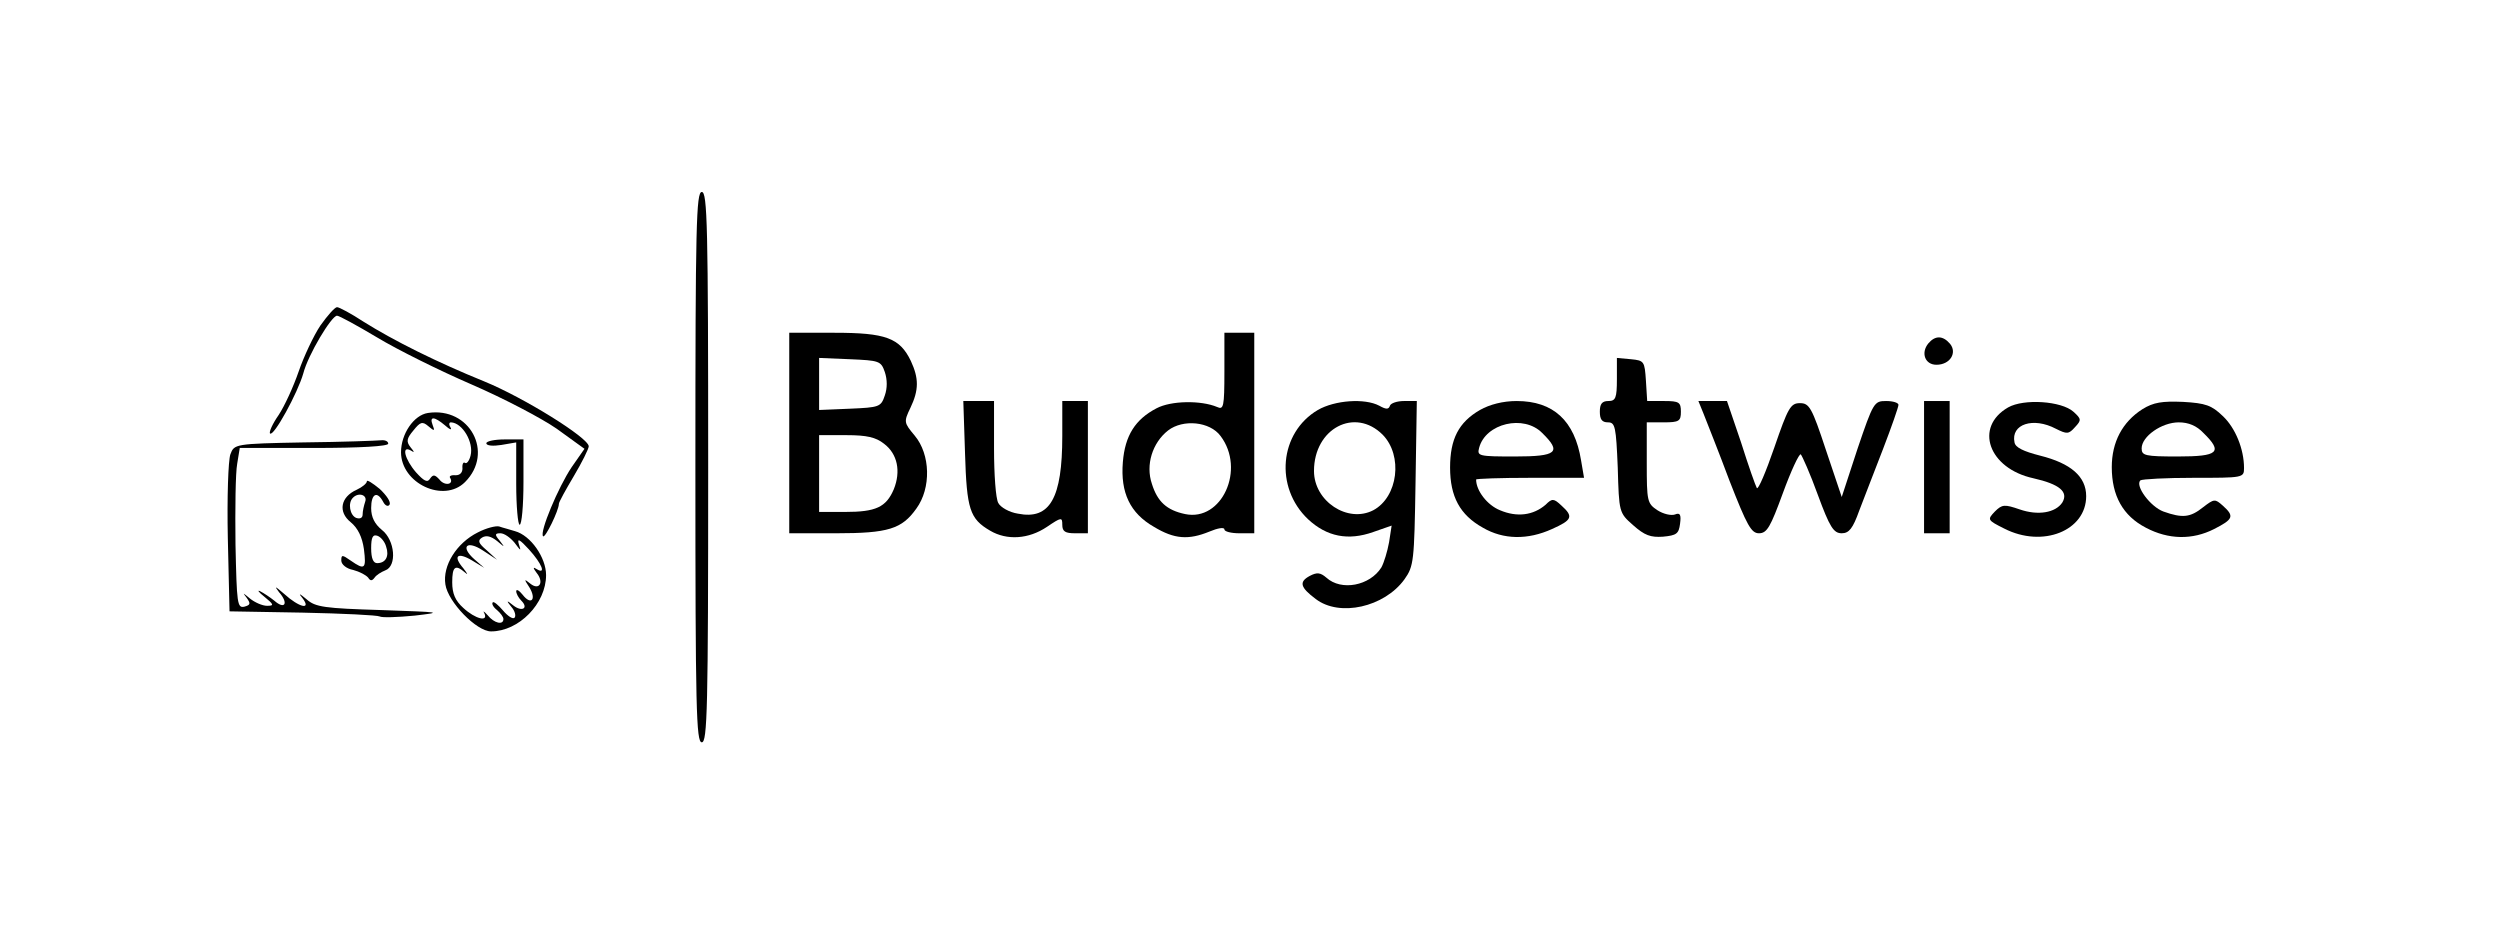 <?xml version="1.0" standalone="no"?>
<!DOCTYPE svg PUBLIC "-//W3C//DTD SVG 20010904//EN"
 "http://www.w3.org/TR/2001/REC-SVG-20010904/DTD/svg10.dtd">
<svg version="1.0" xmlns="http://www.w3.org/2000/svg"
 width="586pt" height="222pt" viewBox="0 0 586 222"
 preserveAspectRatio="xMidYMid meet">

<g transform="translate(0,222) scale(0.1,-0.1)"
fill="#000000" stroke="none">
<path d="M1630 1125 c0 -567 2 -645 15 -645 13 0 15 78 15 645 0 567 -2 645
-15 645 -13 0 -15 -78 -15 -645z"/>
<path d="M751 1457 c-16 -24 -39 -73 -51 -108 -12 -35 -33 -81 -47 -102 -14
-20 -23 -40 -20 -43 8 -9 65 95 78 141 11 43 66 135 79 135 5 0 47 -23 94 -51
48 -29 147 -78 221 -110 74 -32 164 -79 200 -104 l65 -47 -30 -43 c-31 -46
-76 -153 -67 -162 5 -5 37 61 37 76 0 4 16 33 35 65 19 32 35 64 35 70 -1 20
-152 114 -245 152 -111 45 -213 96 -283 140 -29 19 -57 34 -62 34 -5 0 -22
-19 -39 -43z"/>
<path d="M1850 1205 l0 -235 110 0 c122 0 154 10 188 58 35 48 33 127 -4 171
-25 30 -26 32 -10 65 20 42 20 69 1 110 -26 54 -59 66 -179 66 l-106 0 0 -235z
m224 143 c6 -18 6 -38 0 -55 -9 -27 -13 -28 -82 -31 l-72 -3 0 61 0 61 72 -3
c69 -3 73 -4 82 -30z m-2 -168 c32 -24 40 -65 23 -107 -18 -42 -42 -53 -114
-53 l-61 0 0 90 0 90 64 0 c48 0 69 -5 88 -20z"/>
<path d="M2870 1349 c0 -83 -2 -90 -17 -83 -38 16 -108 15 -142 -3 -50 -26
-74 -64 -79 -126 -6 -72 17 -120 73 -152 48 -29 81 -31 130 -11 19 8 35 11 35
5 0 -5 16 -9 35 -9 l35 0 0 235 0 235 -35 0 -35 0 0 -91z m-9 -151 c59 -78 3
-201 -83 -183 -43 9 -65 29 -78 71 -15 44 1 96 38 125 35 27 98 21 123 -13z"/>
<path d="M4520 1415 c-18 -22 -8 -50 19 -50 32 0 49 28 32 49 -17 20 -35 20
-51 1z"/>
<path d="M3790 1331 c0 -44 -3 -51 -20 -51 -15 0 -20 -7 -20 -25 0 -18 5 -25
19 -25 17 0 19 -10 23 -106 3 -105 3 -106 36 -135 27 -24 41 -29 70 -27 32 3
37 7 40 30 3 22 0 27 -12 22 -9 -3 -27 1 -41 10 -24 16 -25 21 -25 111 l0 95
40 0 c36 0 40 3 40 25 0 22 -4 25 -39 25 l-40 0 -3 48 c-3 45 -4 47 -35 50
l-33 3 0 -50z"/>
<path d="M2262 1158 c4 -132 11 -154 59 -182 39 -23 90 -20 133 9 34 23 36 23
36 5 0 -16 7 -20 30 -20 l30 0 0 155 0 155 -30 0 -30 0 0 -82 c0 -146 -29
-197 -104 -182 -20 3 -41 15 -46 25 -6 10 -10 67 -10 128 l0 111 -36 0 -36 0
4 -122z"/>
<path d="M3089 1259 c-90 -53 -102 -181 -23 -256 44 -41 94 -51 153 -30 l43
15 -6 -39 c-4 -22 -12 -48 -18 -59 -27 -43 -94 -56 -129 -24 -14 12 -22 13
-39 4 -26 -14 -22 -27 14 -54 56 -43 161 -19 208 46 22 31 23 42 26 226 l3
192 -30 0 c-16 0 -31 -5 -33 -11 -3 -9 -9 -9 -25 0 -34 18 -104 13 -144 -10z
m152 -58 c48 -49 36 -146 -22 -177 -60 -31 -139 21 -139 92 0 100 96 150 161
85z"/>
<path d="M3469 1259 c-50 -29 -70 -68 -70 -135 0 -68 23 -111 77 -141 48 -28
105 -29 162 -3 47 21 51 29 22 55 -18 17 -22 17 -37 2 -29 -25 -67 -30 -107
-13 -30 12 -56 46 -56 72 0 2 57 4 126 4 l127 0 -7 41 c-15 93 -65 139 -151
139 -32 0 -63 -8 -86 -21z m146 -54 c46 -45 35 -55 -64 -55 -85 0 -89 1 -84
20 15 58 105 79 148 35z"/>
<path d="M3994 1248 c7 -18 35 -88 60 -155 41 -105 51 -123 69 -123 19 0 27
15 56 94 19 52 38 93 42 91 3 -3 22 -45 40 -95 28 -76 37 -90 56 -90 17 0 26
11 41 53 11 28 36 94 56 145 20 52 36 98 36 103 0 5 -13 9 -29 9 -28 0 -30 -3
-67 -112 l-37 -113 -37 110 c-33 100 -39 110 -61 110 -22 0 -28 -11 -60 -104
-20 -58 -38 -100 -41 -95 -3 5 -20 53 -37 107 l-33 97 -33 0 -34 0 13 -32z"/>
<path d="M4510 1125 l0 -155 30 0 30 0 0 155 0 155 -30 0 -30 0 0 -155z"/>
<path d="M4707 1265 c-80 -46 -46 -143 59 -166 62 -14 83 -32 68 -57 -16 -24
-57 -31 -100 -16 -35 12 -41 12 -58 -5 -18 -19 -18 -20 22 -40 90 -46 192 -5
192 76 0 46 -36 77 -108 95 -39 10 -58 19 -60 31 -9 43 44 60 97 32 26 -13 30
-13 45 4 15 16 15 19 -4 36 -28 25 -116 31 -153 10z"/>
<path d="M5022 1261 c-47 -30 -72 -77 -72 -136 0 -67 26 -114 80 -142 53 -28
109 -29 160 -3 45 23 48 30 20 55 -18 16 -20 16 -46 -4 -30 -24 -48 -26 -93
-10 -30 11 -67 60 -54 73 4 3 60 6 125 6 116 0 118 0 118 23 0 44 -20 94 -50
122 -26 25 -40 30 -93 33 -49 2 -69 -1 -95 -17z m143 -56 c46 -45 35 -55 -60
-55 -77 0 -85 2 -85 19 0 28 47 61 87 61 23 0 42 -8 58 -25z"/>
<path d="M1003 1252 c-33 -5 -63 -49 -63 -92 0 -73 100 -120 150 -70 69 69 11
177 -87 162z m40 -29 c11 -10 17 -12 13 -5 -4 6 -4 12 1 12 27 -1 54 -47 46
-78 -3 -12 -9 -20 -13 -17 -4 3 -7 -3 -6 -13 0 -10 -6 -16 -16 -16 -10 1 -16
-2 -13 -6 10 -16 -13 -20 -25 -4 -11 12 -15 12 -22 2 -6 -10 -14 -6 -33 15
-26 30 -35 64 -12 51 9 -6 9 -4 -1 8 -10 13 -9 20 7 39 16 20 21 22 35 10 14
-12 16 -12 10 3 -8 21 4 20 29 -1z"/>
<path d="M712 1183 c-162 -3 -163 -4 -172 -28 -5 -14 -8 -102 -6 -196 l4 -172
171 -3 c95 -2 176 -6 181 -9 5 -3 41 -2 82 2 68 8 63 8 -78 13 -133 4 -155 7
-175 25 -18 15 -20 15 -10 3 22 -29 -8 -22 -43 10 -21 18 -24 20 -12 4 23 -26
14 -42 -11 -20 -10 8 -25 18 -33 22 -8 4 -4 -2 10 -13 22 -18 23 -21 6 -21
-11 0 -29 8 -40 17 -17 14 -18 15 -8 2 10 -14 9 -17 -5 -21 -17 -4 -18 7 -21
146 -1 83 0 168 4 189 l6 37 174 0 c109 0 174 4 174 10 0 6 -8 9 -17 8 -10 -1
-91 -4 -181 -5z"/>
<path d="M1140 1181 c0 -6 16 -7 35 -4 l35 6 0 -97 c0 -53 4 -96 8 -96 5 0 9
45 9 100 l0 100 -44 0 c-23 0 -43 -4 -43 -9z"/>
<path d="M860 1092 c0 -5 -11 -14 -24 -20 -38 -17 -44 -52 -14 -76 17 -14 27
-35 31 -63 6 -47 2 -50 -31 -27 -20 14 -22 14 -22 0 0 -9 12 -19 28 -22 15 -4
30 -12 35 -18 5 -8 9 -8 15 0 4 6 15 13 25 17 28 10 23 71 -8 95 -17 14 -25
30 -25 51 0 34 14 41 28 15 5 -10 12 -12 15 -7 4 6 -7 22 -23 37 -17 14 -30
22 -30 18z m-4 -48 c-3 -9 -6 -22 -6 -30 0 -8 -6 -11 -15 -8 -15 6 -20 35 -8
47 13 14 35 7 29 -9z m49 -105 c8 -23 -1 -39 -21 -39 -9 0 -14 11 -14 35 0 26
4 33 15 29 8 -3 17 -14 20 -25z"/>
<path d="M1120 972 c-50 -25 -83 -78 -76 -122 6 -41 73 -110 107 -110 65 0
129 65 129 132 0 41 -36 93 -73 103 -12 4 -29 8 -37 11 -8 2 -31 -4 -50 -14z
m51 -19 c-12 14 -11 17 2 17 9 0 23 -10 33 -22 15 -20 16 -21 10 -3 -4 14 2
11 24 -13 30 -33 41 -60 18 -46 -9 6 -9 3 0 -9 18 -22 6 -42 -15 -25 -15 12
-15 11 -2 -9 17 -28 4 -43 -16 -17 -8 10 -15 14 -15 8 0 -5 5 -15 12 -22 18
-18 1 -27 -19 -11 -16 13 -17 12 -4 -4 8 -9 11 -21 7 -25 -4 -4 -16 4 -27 17
-11 13 -22 22 -24 19 -3 -3 1 -11 10 -18 8 -7 15 -16 15 -21 0 -15 -22 -10
-37 9 -8 9 -12 11 -8 5 11 -22 -21 -14 -49 12 -19 17 -26 34 -26 60 0 37 7 43
30 23 8 -7 6 -3 -4 10 -25 29 -14 39 21 18 l28 -17 -23 20 c-34 30 -18 46 21
20 l32 -21 -24 22 c-20 17 -22 23 -11 30 10 6 21 3 35 -8 19 -16 19 -16 6 1z"/>
</g>
</svg>
